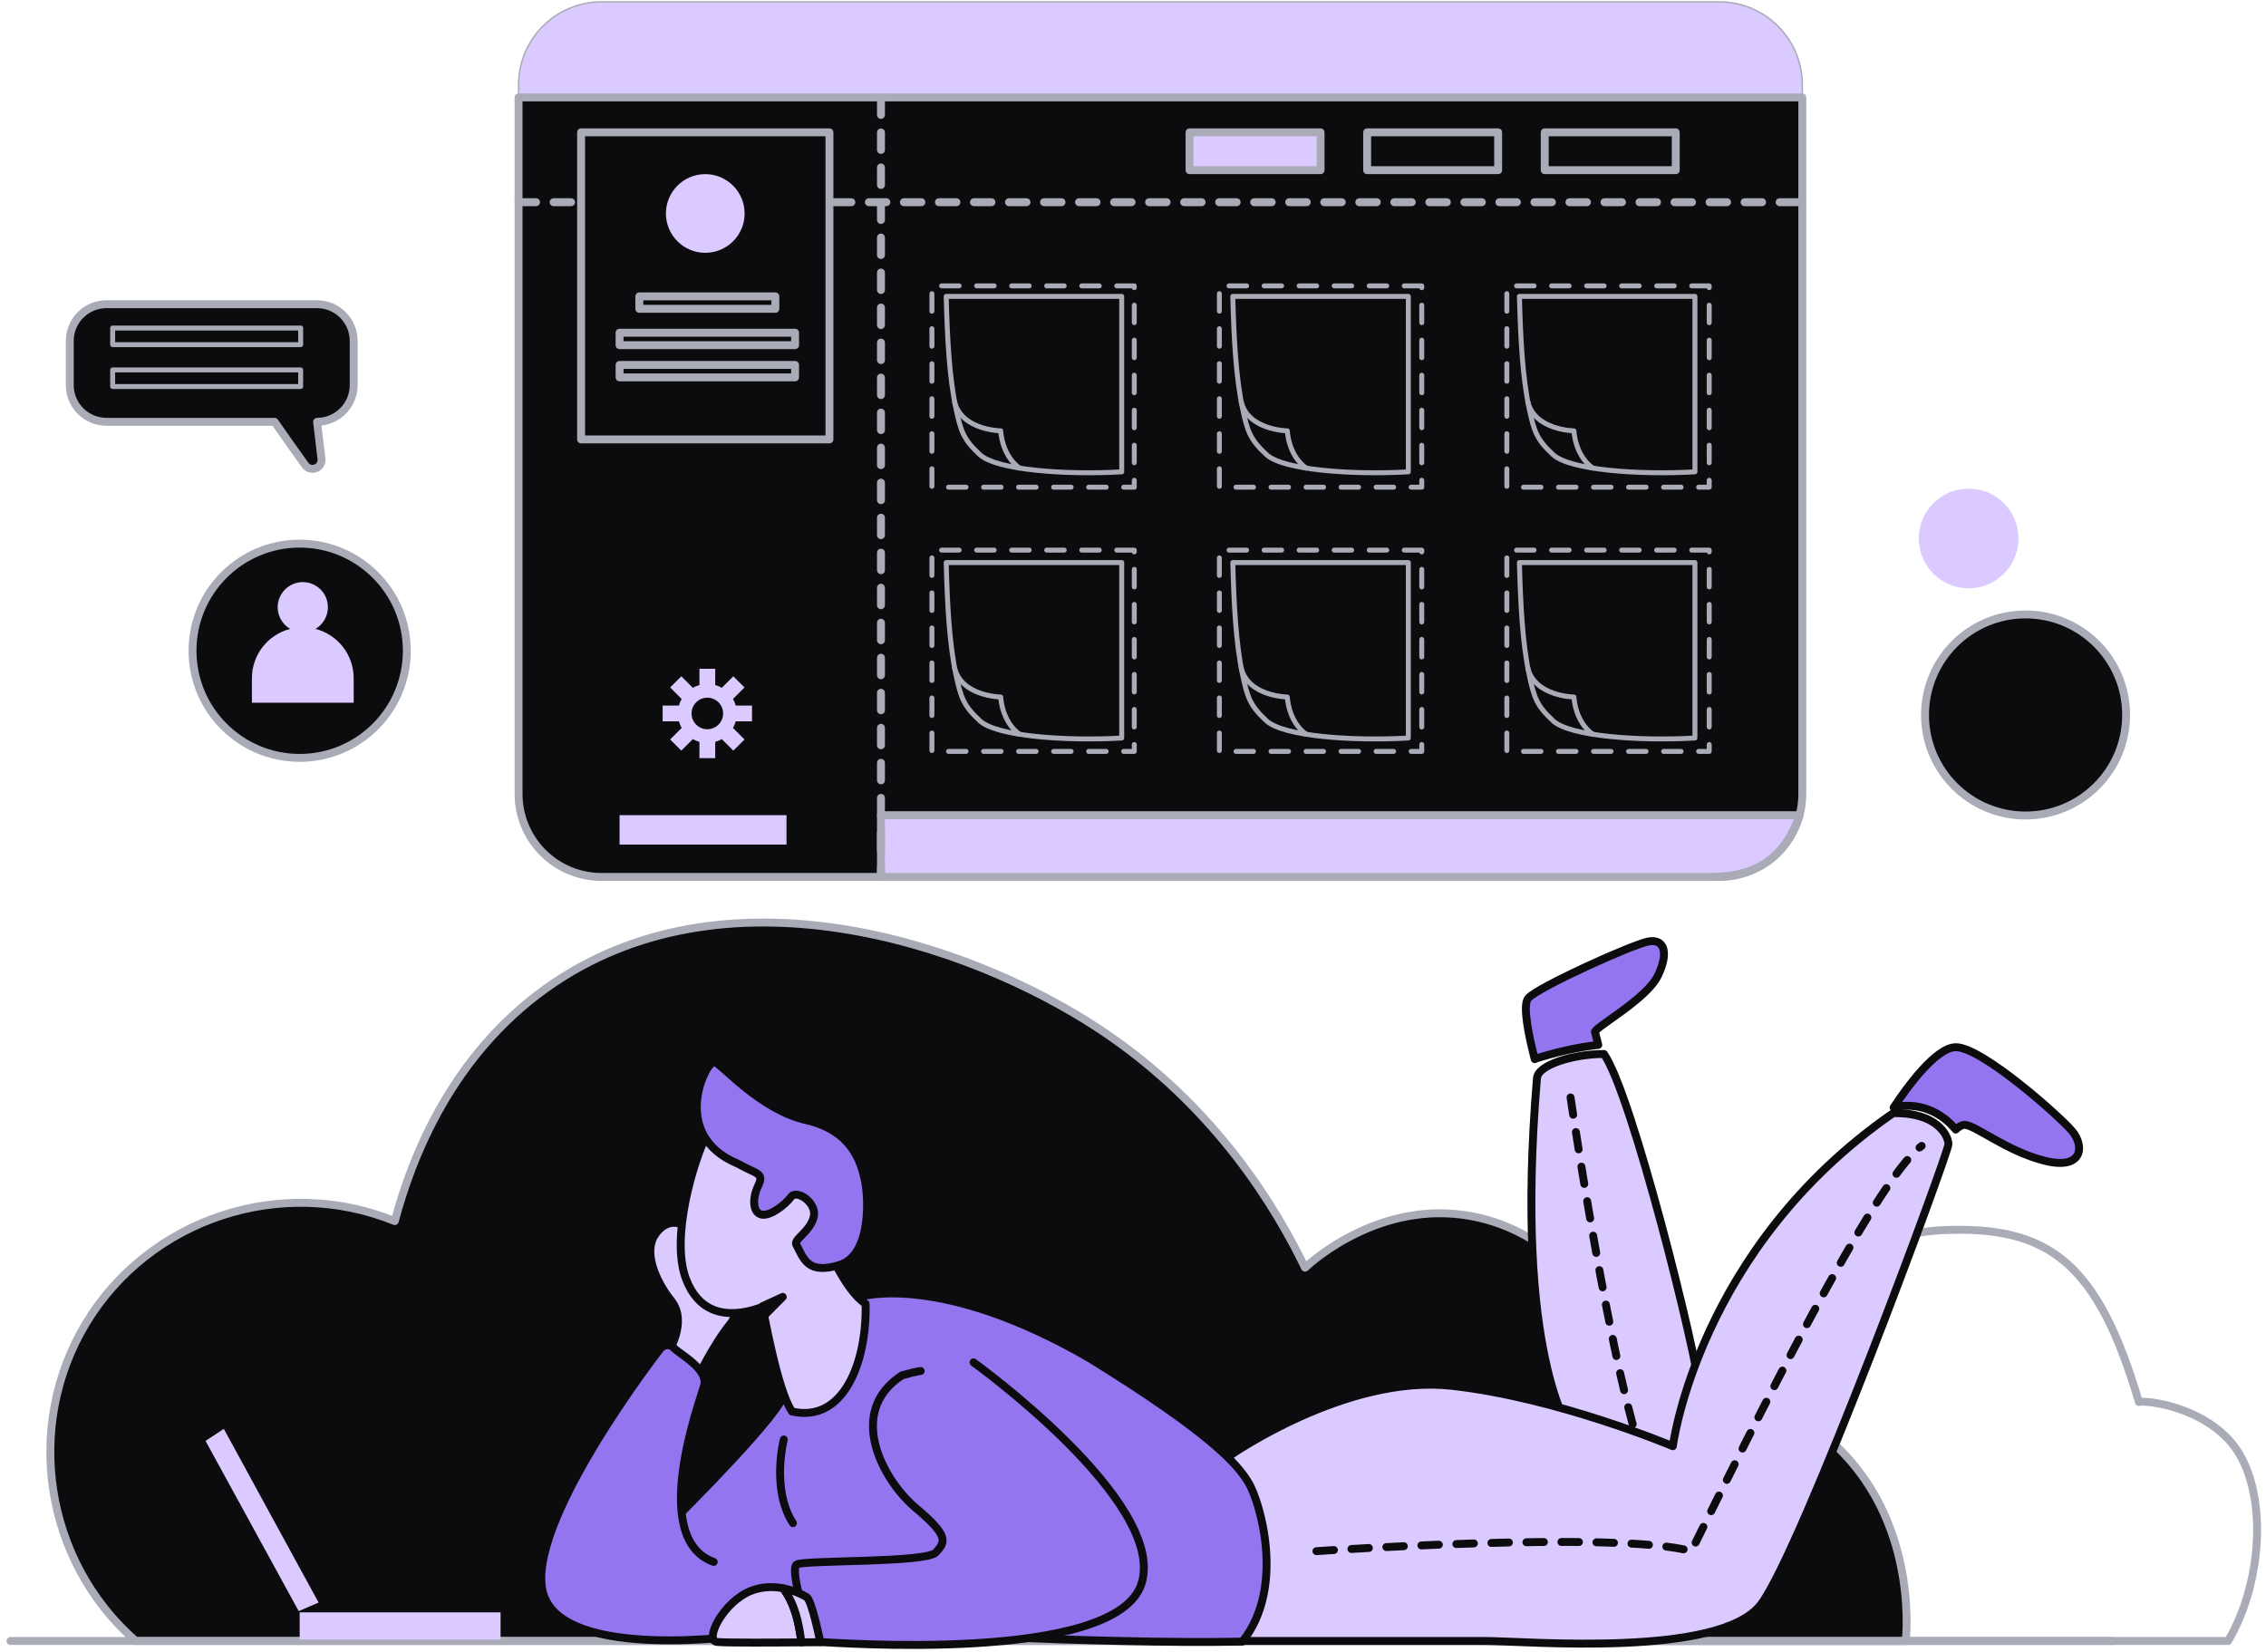 <svg width="229" height="167" viewBox="0 0 229 167" fill="none" xmlns="http://www.w3.org/2000/svg">
<g clip-path="url(#clip0_209_17593)">
<path d="M145.368 162.09C142.926 156.388 147.618 145.673 153.63 141.164C161.059 135.59 174.406 140.096 175.531 140.797C175.957 139.811 182.71 124.896 196.459 124.34C207.098 123.909 212.01 127.657 216.153 141.715C216.505 141.559 221.787 141.9 225.186 145.474C229.263 149.76 228.88 159.592 225.17 165.872H149.68C146.997 164.934 145.882 163.29 145.368 162.09Z" stroke="#A9ACB7" stroke-width="0.8" stroke-linecap="round" stroke-linejoin="round"/>
<path d="M183.863 144.713C175.492 138.29 165.856 140.383 164.543 140.692C163.378 131.631 156.887 124.477 148.754 122.941C139.604 121.213 132.679 127.405 131.886 128.139C129.144 122.478 123.043 111.903 111.095 104.014C97.726 95.187 73.077 87.107 55.195 99.895C45.639 106.728 41.63 116.935 39.896 123.432C28.393 118.767 15.101 123.18 8.71 133.729C2.396 144.15 4.497 157.785 13.711 165.871H192.591C192.667 165.226 193.942 152.447 183.863 144.713Z" fill="#0C0C0E" stroke="#A9ACB7" stroke-width="0.8" stroke-linecap="round" stroke-linejoin="round"/>
<path d="M182.14 8.574C182.14 6.35 181.257 4.217 179.684 2.645C178.112 1.072 175.979 0.189 173.755 0.189H60.791C58.567 0.189 56.434 1.072 54.862 2.645C53.289 4.217 52.406 6.35 52.406 8.574V9.847H182.14V8.574Z" fill="#DACAFF" stroke="#A9ACB7" stroke-width="0.147" stroke-linecap="round" stroke-linejoin="round"/>
<path d="M52.406 9.847V80.259C52.406 82.483 53.289 84.616 54.862 86.188C56.434 87.761 58.567 88.644 60.791 88.644H173.755C175.979 88.644 178.112 87.761 179.684 86.188C181.257 84.616 182.14 82.483 182.14 80.259V9.847H52.406Z" fill="#0C0C0E" stroke="#A9ACB7" stroke-width="0.8" stroke-linecap="round" stroke-linejoin="round"/>
<path d="M52.406 20.439H182.14" stroke="#A9ACB7" stroke-width="0.8" stroke-linecap="round" stroke-linejoin="round" stroke-dasharray="1.77 1.77"/>
<path d="M133.455 13.377H120.215V17.202H133.455V13.377Z" fill="#DACAFF" stroke="#A9ACB7" stroke-width="0.8" stroke-linecap="round" stroke-linejoin="round"/>
<path d="M151.402 13.377H138.162V17.202H151.402V13.377Z" fill="#0C0C0E" stroke="#A9ACB7" stroke-width="0.8" stroke-linecap="round" stroke-linejoin="round"/>
<path d="M169.348 13.377H156.109V17.202H169.348V13.377Z" fill="#0C0C0E" stroke="#A9ACB7" stroke-width="0.8" stroke-linecap="round" stroke-linejoin="round"/>
<path d="M83.823 13.377H58.725V44.417H83.823V13.377Z" fill="#0C0C0E" stroke="#A9ACB7" stroke-width="0.8" stroke-linecap="round" stroke-linejoin="round"/>
<path d="M78.357 29.957H64.608V31.217H78.357V29.957Z" fill="#0C0C0E" stroke="#A9ACB7" stroke-width="0.8" stroke-linecap="round" stroke-linejoin="round"/>
<path d="M80.351 33.631H62.614V34.89H80.351V33.631Z" fill="#0C0C0E" stroke="#A9ACB7" stroke-width="0.8" stroke-linecap="round" stroke-linejoin="round"/>
<path d="M80.351 36.885H62.614V38.144H80.351V36.885Z" fill="#0C0C0E" stroke="#A9ACB7" stroke-width="0.8" stroke-linecap="round" stroke-linejoin="round"/>
<path d="M71.274 25.955C73.691 25.955 75.651 23.996 75.651 21.579C75.651 19.162 73.691 17.202 71.274 17.202C68.857 17.202 66.897 19.162 66.897 21.579C66.897 23.996 68.857 25.955 71.274 25.955Z" fill="#DACAFF" stroke="#0C0C0E" stroke-width="0.8" stroke-linecap="round" stroke-linejoin="round"/>
<path d="M79.483 82.398H62.614V85.373H79.483V82.398Z" fill="#DACAFF"/>
<path d="M172.732 88.644H89.029V82.398H181.865C180.149 87.377 176.735 88.652 172.732 88.644Z" fill="#DACAFF" stroke="#A9ACB7" stroke-width="0.8" stroke-linecap="round" stroke-linejoin="round"/>
<path d="M89.029 9.847V88.644" stroke="#A9ACB7" stroke-width="0.8" stroke-linecap="round" stroke-linejoin="round" stroke-dasharray="1.77 1.77"/>
<path d="M114.629 28.897H94.178V49.245H114.629V28.897Z" stroke="#A9ACB7" stroke-width="0.5" stroke-linecap="round" stroke-linejoin="round" stroke-dasharray="1.77 1.77"/>
<path d="M143.681 28.897H123.229V49.245H143.681V28.897Z" stroke="#A9ACB7" stroke-width="0.5" stroke-linecap="round" stroke-linejoin="round" stroke-dasharray="1.77 1.77"/>
<path d="M172.732 28.897H152.28V49.245H172.732V28.897Z" stroke="#A9ACB7" stroke-width="0.5" stroke-linecap="round" stroke-linejoin="round" stroke-dasharray="1.77 1.77"/>
<path d="M114.629 55.605H94.178V75.954H114.629V55.605Z" stroke="#A9ACB7" stroke-width="0.5" stroke-linecap="round" stroke-linejoin="round" stroke-dasharray="1.77 1.77"/>
<path d="M143.681 55.605H123.229V75.954H143.681V55.605Z" stroke="#A9ACB7" stroke-width="0.5" stroke-linecap="round" stroke-linejoin="round" stroke-dasharray="1.77 1.77"/>
<path d="M172.732 55.605H152.28V75.954H172.732V55.605Z" stroke="#A9ACB7" stroke-width="0.5" stroke-linecap="round" stroke-linejoin="round" stroke-dasharray="1.77 1.77"/>
<path d="M113.359 47.695C107.633 48.021 100.712 47.509 99.033 45.963C97.353 44.417 97.094 43.571 96.61 41.306C95.934 38.148 95.729 34.141 95.622 29.957H113.359V47.695Z" fill="#0C0C0E" stroke="#A9ACB7" stroke-width="0.5" stroke-linecap="round" stroke-linejoin="round"/>
<path d="M96.471 40.609C97.162 43.493 101.132 43.549 101.132 43.549C101.132 43.549 101.212 45.999 103.031 47.316M142.323 47.695C136.598 48.021 129.676 47.509 127.997 45.963C126.318 44.417 126.059 43.571 125.574 41.306C124.898 38.148 124.693 34.141 124.586 29.957H142.323V47.695Z" fill="#0C0C0E"/>
<path d="M96.471 40.609C97.162 43.493 101.132 43.549 101.132 43.549C101.132 43.549 101.212 45.999 103.031 47.316M142.323 47.695C136.598 48.021 129.676 47.509 127.997 45.963C126.318 44.417 126.059 43.571 125.574 41.306C124.898 38.148 124.693 34.141 124.586 29.957H142.323V47.695Z" stroke="#A9ACB7" stroke-width="0.5" stroke-linecap="round" stroke-linejoin="round"/>
<path d="M125.435 40.609C126.127 43.493 130.096 43.549 130.096 43.549C130.096 43.549 130.177 45.999 131.995 47.316M171.288 47.695C165.562 48.021 158.641 47.509 156.962 45.963C155.282 44.417 155.023 43.571 154.539 41.306C153.863 38.148 153.658 34.141 153.551 29.957H171.288V47.695Z" fill="#0C0C0E"/>
<path d="M125.435 40.609C126.127 43.493 130.096 43.549 130.096 43.549C130.096 43.549 130.177 45.999 131.995 47.316M171.288 47.695C165.562 48.021 158.641 47.509 156.962 45.963C155.282 44.417 155.023 43.571 154.539 41.306C153.863 38.148 153.658 34.141 153.551 29.957H171.288V47.695Z" stroke="#A9ACB7" stroke-width="0.5" stroke-linecap="round" stroke-linejoin="round"/>
<path d="M154.4 40.608C155.092 43.493 159.061 43.549 159.061 43.549C159.061 43.549 159.141 45.999 160.96 47.315M113.359 74.601C107.633 74.927 100.712 74.415 99.033 72.869C97.353 71.322 97.094 70.476 96.61 68.212C95.934 65.054 95.729 61.047 95.622 56.863H113.359V74.601Z" fill="#0C0C0E"/>
<path d="M154.4 40.608C155.092 43.493 159.061 43.549 159.061 43.549C159.061 43.549 159.141 45.999 160.96 47.315M113.359 74.601C107.633 74.927 100.712 74.415 99.033 72.869C97.353 71.322 97.094 70.476 96.61 68.212C95.934 65.054 95.729 61.047 95.622 56.863H113.359V74.601Z" stroke="#A9ACB7" stroke-width="0.5" stroke-linecap="round" stroke-linejoin="round"/>
<path d="M96.471 67.514C97.162 70.399 101.132 70.455 101.132 70.455C101.132 70.455 101.212 72.905 103.031 74.221M142.323 74.6C136.598 74.927 129.676 74.415 127.997 72.869C126.318 71.322 126.059 70.476 125.574 68.211C124.898 65.054 124.693 61.047 124.586 56.863H142.323V74.6Z" fill="#0C0C0E"/>
<path d="M96.471 67.514C97.162 70.399 101.132 70.455 101.132 70.455C101.132 70.455 101.212 72.905 103.031 74.221M142.323 74.6C136.598 74.927 129.676 74.415 127.997 72.869C126.318 71.322 126.059 70.476 125.574 68.211C124.898 65.054 124.693 61.047 124.586 56.863H142.323V74.6Z" stroke="#A9ACB7" stroke-width="0.5" stroke-linecap="round" stroke-linejoin="round"/>
<path d="M125.435 67.514C126.127 70.399 130.096 70.455 130.096 70.455C130.096 70.455 130.177 72.905 131.995 74.221M171.288 74.6C165.562 74.927 158.641 74.415 156.962 72.869C155.282 71.322 155.023 70.476 154.539 68.211C153.863 65.054 153.658 61.047 153.551 56.863H171.288V74.6Z" fill="#0C0C0E"/>
<path d="M125.435 67.514C126.127 70.399 130.096 70.455 130.096 70.455C130.096 70.455 130.177 72.905 131.995 74.221M171.288 74.6C165.562 74.927 158.641 74.415 156.962 72.869C155.282 71.322 155.023 70.476 154.539 68.211C153.863 65.054 153.658 61.047 153.551 56.863H171.288V74.6Z" stroke="#A9ACB7" stroke-width="0.5" stroke-linecap="round" stroke-linejoin="round"/>
<path d="M154.4 67.515C155.092 70.399 159.061 70.455 159.061 70.455C159.061 70.455 159.141 72.905 160.96 74.222" fill="#0C0C0E"/>
<path d="M154.4 67.515C155.092 70.399 159.061 70.455 159.061 70.455C159.061 70.455 159.141 72.905 160.96 74.222" stroke="#A9ACB7" stroke-width="0.5" stroke-linecap="round" stroke-linejoin="round"/>
<path d="M1.06 165.872H213.48" stroke="#A9ACB7" stroke-width="0.8" stroke-linecap="round" stroke-linejoin="round"/>
<path d="M167.534 98.644C168.662 96.34 168.221 94.869 166.602 95.163C164.984 95.457 155.422 99.772 154.442 100.9C153.836 101.596 154.502 104.75 155.099 107.061C155.155 107.033 155.211 107.007 155.266 106.985C157.293 106.352 159.401 105.855 161.52 105.623C161.41 105.192 161.295 104.74 161.182 104.283C161.499 103.646 166.406 100.949 167.534 98.644Z" fill="#9376EF" stroke="#0C0C0E" stroke-width="0.8" stroke-linecap="round" stroke-linejoin="round"/>
<path d="M158.757 144.688C158.757 144.688 152.971 137.137 155.324 108.991C155.422 107.618 159.051 106.539 162.091 106.539C164.935 110.56 171.506 137.039 171.8 140.766C172.094 144.492 170.819 149.215 170.525 149.207C170.231 149.2 158.757 144.688 158.757 144.688Z" fill="#DACAFF" stroke="#0C0C0E" stroke-width="0.8" stroke-linecap="round" stroke-linejoin="round"/>
<path d="M158.718 110.93C158.718 110.93 163.894 145.928 167.253 149.734" stroke="#0C0C0E" stroke-width="0.8" stroke-linecap="round" stroke-linejoin="round" stroke-dasharray="1.77 1.77"/>
<path d="M209.41 114.336C208.135 112.816 200.339 105.902 197.691 105.853C195.655 105.815 192.65 110.009 191.37 111.95C193.804 111.34 196.167 112.362 197.642 114.179C197.955 113.89 198.26 113.698 198.524 113.698C199.603 113.698 202.741 116.346 206.615 117.327C210.489 118.308 210.685 115.856 209.41 114.336Z" fill="#9376EF" stroke="#0C0C0E" stroke-width="0.8" stroke-linecap="round" stroke-linejoin="round"/>
<path d="M191.316 112.522C171.604 126.153 169.054 146.185 169.054 146.185C169.054 146.185 157.384 141.256 146.694 140.079C136.005 138.902 124.236 147.173 124.236 147.173L124.286 148.357L125.021 165.872H150.029C154.246 165.872 173.86 167.637 177.979 162.145C182.097 156.653 196.906 116.542 196.906 115.66C196.906 114.777 195.729 112.423 191.316 112.522Z" fill="#DACAFF" stroke="#0C0C0E" stroke-width="0.8" stroke-linecap="round" stroke-linejoin="round"/>
<path d="M133.038 156.794C133.038 156.794 163.264 154.695 170.926 156.794C176.908 144.725 189.449 119.262 194.199 115.831" stroke="#0C0C0E" stroke-width="0.8" stroke-linecap="round" stroke-linejoin="round" stroke-dasharray="1.77 1.77"/>
<path d="M66.821 154.927C66.821 154.927 76.672 145.264 78.817 141.794C81.017 139.6 79.681 131.97 86.861 131.098C86.861 131.098 94.929 128.498 110.146 137.32C122.67 145.071 125.07 148.068 126.172 149.865C127.273 151.662 129.972 160.389 125.554 165.936C110.916 166.219 87.502 164.81 84.457 164.734" fill="#9376EF"/>
<path d="M66.821 154.927C66.821 154.927 76.672 145.264 78.817 141.794C81.017 139.6 79.681 131.97 86.861 131.098C86.861 131.098 94.929 128.498 110.146 137.32C122.67 145.071 125.07 148.068 126.172 149.865C127.273 151.662 129.972 160.389 125.554 165.936C110.916 166.219 87.502 164.81 84.457 164.734" stroke="#0C0C0E" stroke-width="0.8" stroke-linecap="round" stroke-linejoin="round"/>
<path d="M67.503 136.743C67.503 136.743 69.539 133.62 67.835 131.479C66.131 129.338 65.088 126.533 66.152 124.871C67.215 123.21 68.932 123.192 69.924 124.723C70.917 126.254 75.688 131.513 73.862 133.744C72.036 135.975 70.391 139.475 70.391 139.475L67.503 136.743Z" fill="#DACAFF" stroke="#0C0C0E" stroke-width="0.8" stroke-linecap="round" stroke-linejoin="round"/>
<path d="M72.127 157.883C65.593 155.527 70.647 141.821 71.144 140.108C71.641 138.396 68.762 136.939 68.097 136.253C67.432 135.568 66.749 136.306 66.749 136.306C66.749 136.306 52.807 154.228 54.92 161.137C57.032 168.047 75.693 165.251 75.693 165.251C75.693 165.251 86.409 166.113 86.954 165.724C87.499 165.335 86.954 160.869 86.954 160.869" fill="#9376EF"/>
<path d="M72.127 157.883C65.593 155.527 70.647 141.821 71.144 140.108C71.641 138.396 68.762 136.939 68.097 136.253C67.432 135.568 66.749 136.306 66.749 136.306C66.749 136.306 52.807 154.228 54.92 161.137C57.032 168.047 75.693 165.251 75.693 165.251C75.693 165.251 86.409 166.113 86.954 165.724C87.499 165.335 86.954 160.869 86.954 160.869" stroke="#0C0C0E" stroke-width="0.8" stroke-linecap="round" stroke-linejoin="round"/>
<path d="M86.5 120C86.5 120 72.405 112.68 71.5 114.5C70.028 117.459 67.758 125.13 69.318 129.262C71.838 135.935 79.444 130.924 79.444 130.924" fill="#DACAFF"/>
<path d="M86.5 120C86.5 120 72.405 112.68 71.5 114.5C70.028 117.459 67.758 125.13 69.318 129.262C71.838 135.935 79.444 130.924 79.444 130.924" stroke="#0C0C0E" stroke-width="0.8" stroke-linecap="round" stroke-linejoin="round"/>
<path d="M77.068 132.096C77.068 132.096 78.569 140.634 80.043 142.678C85.181 143.849 87.616 137.815 87.477 131.785C85.363 130.445 83.404 125.566 83.404 125.566" fill="#DACAFF"/>
<path d="M77.068 132.096C77.068 132.096 78.569 140.634 80.043 142.678C85.181 143.849 87.616 137.815 87.477 131.785C85.363 130.445 83.404 125.566 83.404 125.566" stroke="#0C0C0E" stroke-width="0.8" stroke-linecap="round" stroke-linejoin="round"/>
<path d="M79.105 131.094L77.176 133.035L77.068 132.025L79.105 131.094Z" fill="#DACAFF" stroke="#0C0C0E" stroke-width="0.8" stroke-linecap="round" stroke-linejoin="round"/>
<path d="M72.221 107.346C71.412 107.047 67.518 114.709 74.552 117.621C76.609 118.767 77.238 118.546 76.605 119.896C75.971 121.246 76.115 122.614 76.984 122.776C77.853 122.938 79.329 121.801 79.936 120.991C80.542 120.182 82.61 121.61 82.225 123.042C81.839 124.474 80.37 125.17 80.441 125.732C81.239 127.295 81.644 128.849 84.844 127.865C88.044 126.88 87.793 121.148 87.403 119.323C87.012 117.498 86.125 114.294 81.47 113.227C76.815 112.159 73.03 107.646 72.221 107.346Z" fill="#9376EF" stroke="#0C0C0E" stroke-width="0.8" stroke-linecap="round" stroke-linejoin="round"/>
<path d="M75.915 160.796C73.088 161.901 71.113 165.843 72.48 165.973C73.446 166.065 78.249 166.037 80.983 166.013C80.748 164.066 80.344 162.187 79.156 160.55C78.209 160.367 77.068 160.346 75.915 160.796Z" fill="#DACAFF" stroke="#0C0C0E" stroke-width="0.8" stroke-linecap="round" stroke-linejoin="round"/>
<path d="M98.383 137.71C98.383 137.71 117.854 151.738 115.382 160.006C112.911 168.274 83.87 165.992 82.765 165.973C81.62 164.925 79.749 158.613 80.516 158.141C81.283 157.67 93.588 157.994 94.577 156.925C95.565 155.855 95.909 155.253 92.56 152.441C89.21 149.628 85.478 142.709 91.148 139.026C92.677 138.597 93.044 138.583 93.044 138.583M79.212 145.507C79.212 145.507 77.913 150.515 80.132 153.961L79.212 145.507Z" fill="#9376EF"/>
<path d="M98.383 137.71C98.383 137.71 117.854 151.738 115.382 160.006C112.911 168.274 83.87 165.992 82.765 165.973C81.62 164.925 79.749 158.613 80.516 158.141C81.283 157.67 93.588 157.994 94.577 156.925C95.565 155.855 95.909 155.253 92.56 152.441C89.21 149.628 85.478 142.709 91.148 139.026C92.677 138.597 93.044 138.583 93.044 138.583M79.212 145.507C79.212 145.507 77.913 150.515 80.132 153.961" stroke="#0C0C0E" stroke-width="0.8" stroke-linecap="round" stroke-linejoin="round"/>
<path d="M81.497 161.423C80.771 161.004 79.98 160.709 79.156 160.55C80.344 162.187 80.748 164.067 80.983 166.013C82.117 166.003 82.895 165.994 82.895 165.994C82.895 165.994 82.053 161.714 81.497 161.423Z" fill="#DACAFF" stroke="#0C0C0E" stroke-width="0.8" stroke-linecap="round" stroke-linejoin="round"/>
<path d="M50.586 162.979H30.285V165.725H50.586V162.979Z" fill="#DACAFF"/>
<path d="M22.618 144.428C22.765 144.722 32.197 161.986 32.197 161.986L30.187 162.856L20.772 145.649L22.618 144.428Z" fill="#DACAFF"/>
<path d="M30.285 76.608C36.265 76.608 41.113 71.76 41.113 65.779C41.113 59.799 36.265 54.951 30.285 54.951C24.305 54.951 19.456 59.799 19.456 65.779C19.456 71.76 24.305 76.608 30.285 76.608Z" fill="#0C0C0E" stroke="#A9ACB7" stroke-width="0.8" stroke-linecap="round" stroke-linejoin="round"/>
<path d="M31.877 63.569C32.359 63.288 32.735 62.857 32.946 62.341C33.158 61.825 33.194 61.254 33.049 60.716C32.904 60.178 32.585 59.702 32.142 59.363C31.7 59.025 31.158 58.841 30.6 58.841C30.043 58.841 29.501 59.025 29.058 59.363C28.616 59.702 28.297 60.178 28.152 60.716C28.006 61.254 28.042 61.825 28.254 62.341C28.466 62.857 28.842 63.288 29.323 63.569C28.218 63.853 27.237 64.496 26.538 65.398C25.838 66.3 25.458 67.41 25.457 68.552V71.035H35.743V68.552C35.743 67.41 35.363 66.3 34.663 65.398C33.963 64.496 32.983 63.853 31.877 63.569Z" fill="#DACAFF"/>
<path d="M198.949 59.468C201.731 59.468 203.987 57.213 203.987 54.43C203.987 51.648 201.731 49.393 198.949 49.393C196.167 49.393 193.911 51.648 193.911 54.43C193.911 57.213 196.167 59.468 198.949 59.468Z" fill="#DACAFF"/>
<path d="M204.703 82.433C210.315 82.433 214.865 77.883 214.865 72.271C214.865 66.658 210.315 62.108 204.703 62.108C199.09 62.108 194.541 66.658 194.541 72.271C194.541 77.883 199.09 82.433 204.703 82.433Z" fill="#0C0C0E" stroke="#A9ACB7" stroke-width="0.8" stroke-linecap="round" stroke-linejoin="round"/>
<path d="M32.033 30.749H10.761C9.777 30.749 8.834 31.14 8.138 31.836C7.442 32.532 7.051 33.475 7.051 34.459V38.927C7.051 39.911 7.442 40.855 8.138 41.551C8.834 42.246 9.777 42.637 10.761 42.637H27.749C28.494 43.721 29.752 45.49 30.839 47.009C31.388 47.777 32.599 47.307 32.488 46.369L32.045 42.637C33.027 42.634 33.967 42.242 34.66 41.546C35.354 40.851 35.743 39.909 35.743 38.927V34.459C35.743 33.972 35.647 33.49 35.461 33.039C35.274 32.589 35.001 32.18 34.656 31.836C34.312 31.491 33.903 31.218 33.453 31.032C33.002 30.845 32.52 30.749 32.033 30.749Z" fill="#0C0C0E" stroke="#A9ACB7" stroke-width="0.8" stroke-linecap="round" stroke-linejoin="round"/>
<path d="M30.384 33.158H11.387V34.837H30.384V33.158Z" fill="#0C0C0E" stroke="#A9ACB7" stroke-width="0.5" stroke-linecap="round" stroke-linejoin="round"/>
<path d="M30.384 37.392H11.387V39.071H30.384V37.392Z" fill="#0C0C0E" stroke="#A9ACB7" stroke-width="0.5" stroke-linecap="round" stroke-linejoin="round"/>
<path d="M75.999 72.915V71.319H74.352C74.288 71.086 74.195 70.862 74.076 70.651L75.24 69.488L74.111 68.359L72.947 69.523C72.737 69.404 72.513 69.311 72.279 69.246V67.601H70.685V69.246C70.451 69.311 70.227 69.404 70.017 69.523L68.853 68.359L67.725 69.488L68.888 70.651C68.769 70.862 68.676 71.086 68.612 71.319H66.966V72.915H68.612C68.676 73.148 68.769 73.372 68.888 73.583L67.725 74.747L68.853 75.875L70.017 74.711C70.227 74.831 70.451 74.923 70.685 74.988V76.633H72.279V74.988C72.513 74.923 72.737 74.831 72.947 74.711L74.111 75.875L75.24 74.747L74.076 73.583C74.195 73.372 74.288 73.148 74.352 72.915H75.999ZM72.864 72.915C72.724 73.157 72.522 73.359 72.279 73.499C72.159 73.569 72.029 73.623 71.895 73.659C71.624 73.731 71.339 73.731 71.069 73.659C70.934 73.623 70.805 73.569 70.685 73.499C70.318 73.287 70.051 72.939 69.94 72.53C69.905 72.395 69.887 72.257 69.887 72.117C69.887 71.978 69.905 71.839 69.941 71.704C69.977 71.569 70.03 71.44 70.101 71.319C70.241 71.077 70.442 70.876 70.685 70.735C70.805 70.665 70.934 70.611 71.069 70.576C71.339 70.504 71.624 70.504 71.895 70.576C72.029 70.611 72.159 70.665 72.279 70.735C72.522 70.876 72.723 71.077 72.864 71.319C72.934 71.44 72.987 71.569 73.023 71.704C73.059 71.839 73.078 71.978 73.077 72.117C73.077 72.257 73.059 72.395 73.024 72.53C72.988 72.665 72.934 72.794 72.864 72.915Z" fill="#DACAFF"/>
</g>
<defs>
<clipPath id="clip0_209_17593">
<rect width="229" height="167" fill="white"/>
</clipPath>
</defs>
</svg>
